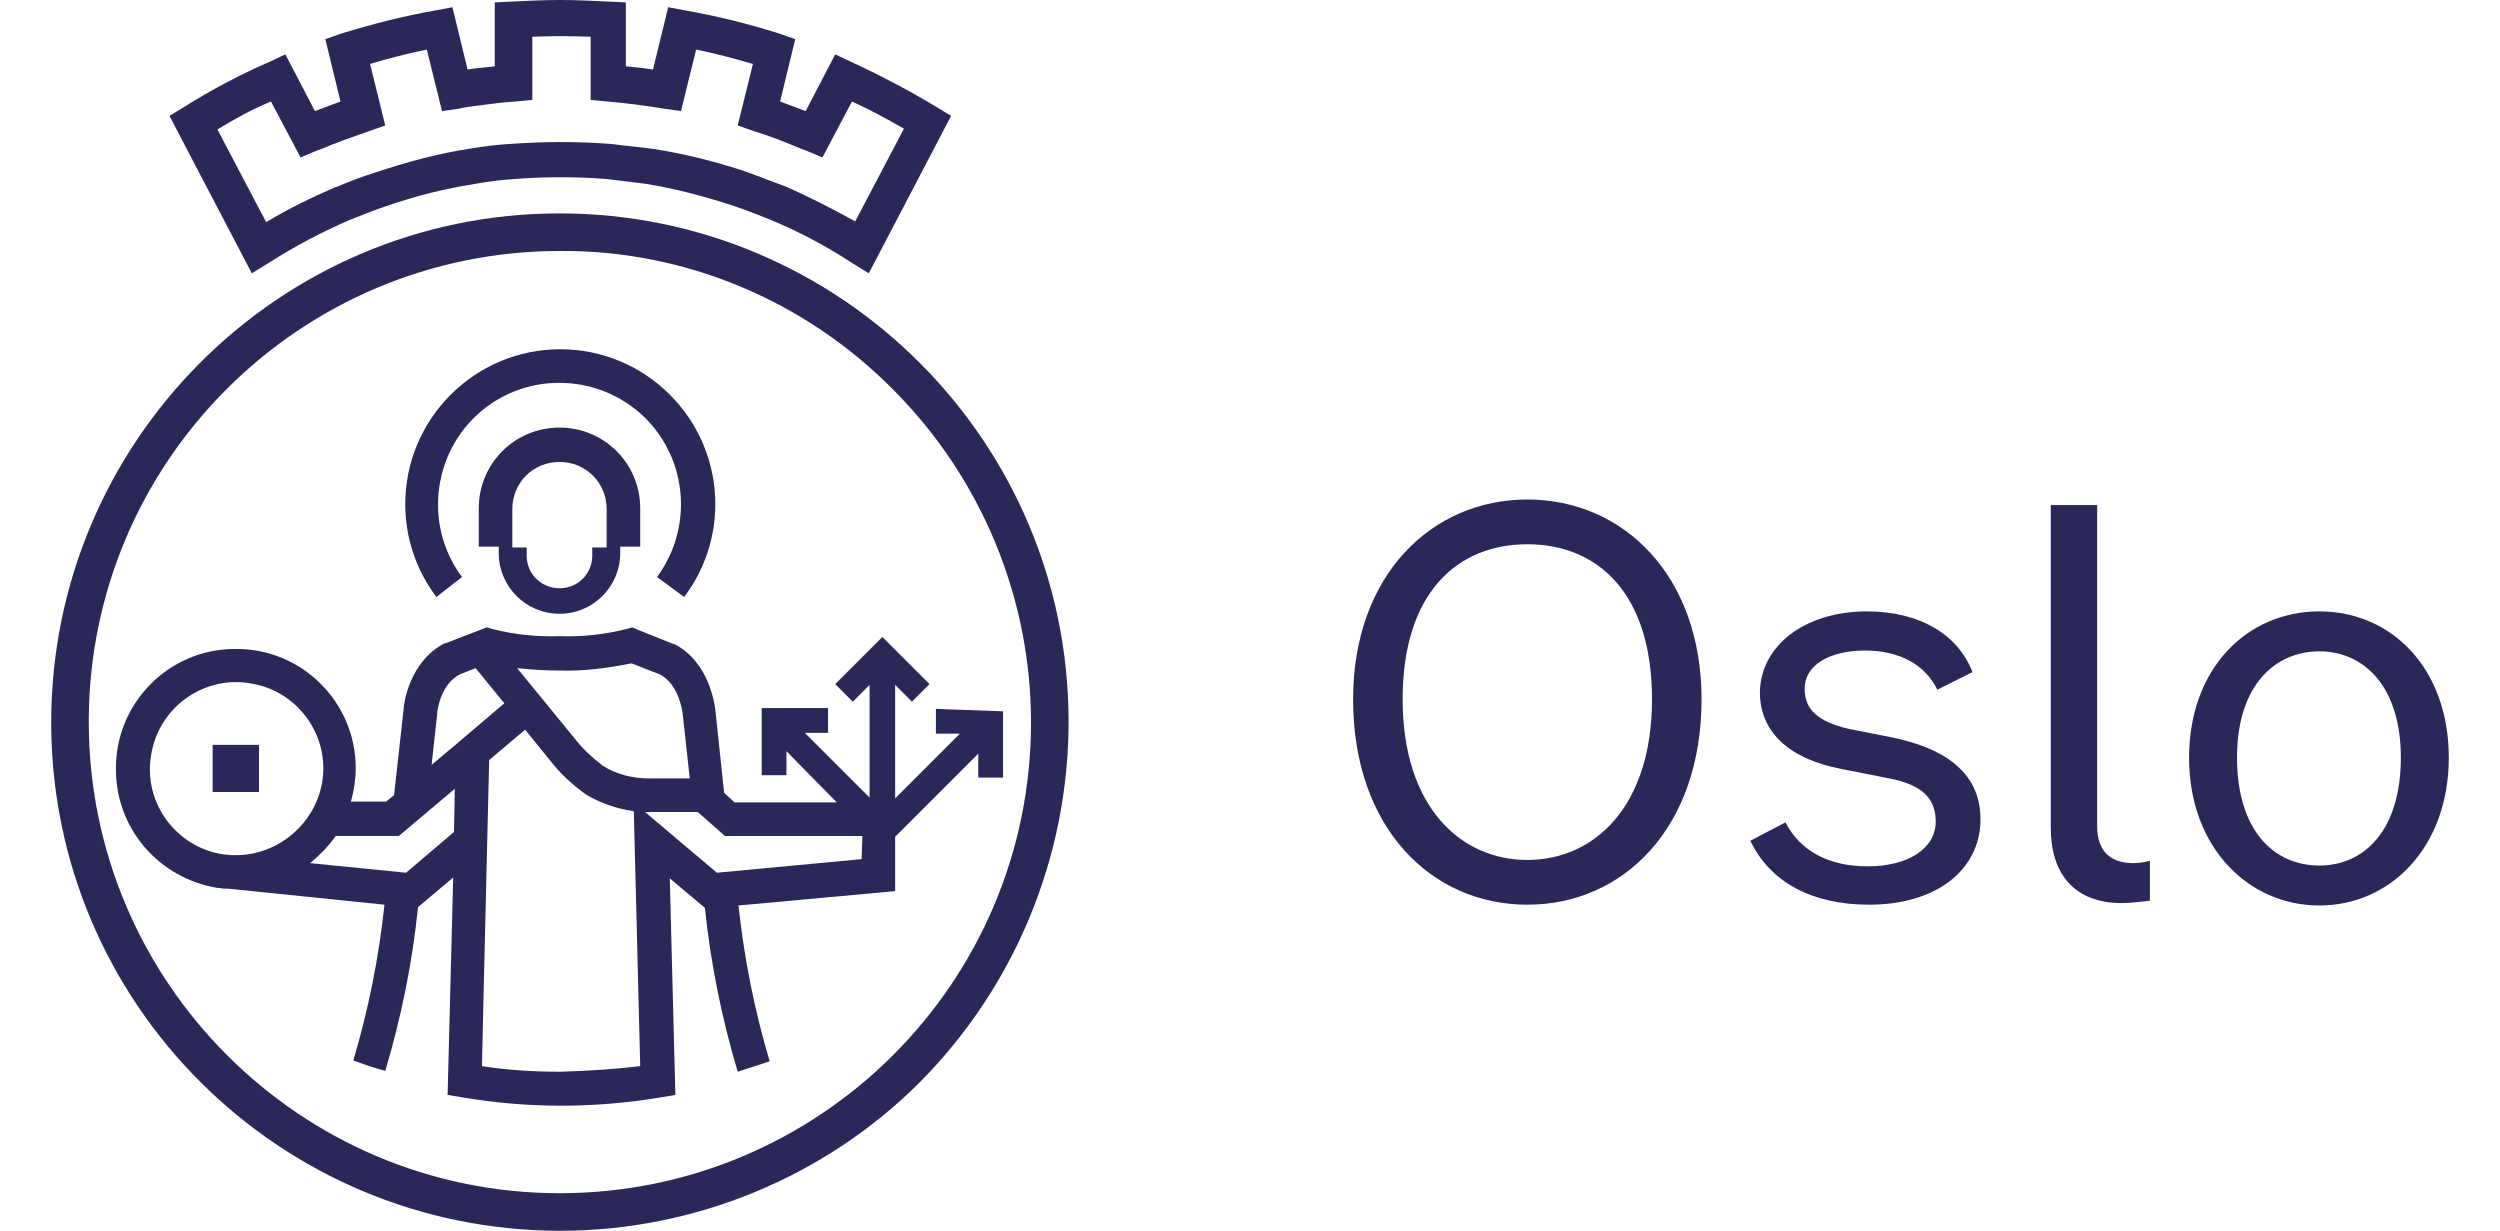 <?xml version="1.0" encoding="UTF-8" standalone="no"?>
<!-- Generator: Adobe Illustrator 23.0.1, SVG Export Plug-In . SVG Version: 6.00 Build 0)  -->

<svg
   fill="#2a2859"
   xmlns:dc="http://purl.org/dc/elements/1.1/"
   xmlns:cc="http://creativecommons.org/ns#"
   xmlns:rdf="http://www.w3.org/1999/02/22-rdf-syntax-ns#"
   xmlns:svg="http://www.w3.org/2000/svg"
   xmlns="http://www.w3.org/2000/svg"
   xmlns:sodipodi="http://sodipodi.sourceforge.net/DTD/sodipodi-0.dtd"
   xmlns:inkscape="http://www.inkscape.org/namespaces/inkscape"
   version="1.1"
   id="RGB_Logo_Sort"
   x="0px"
   y="0px"
   viewBox="0 0 300 154"
   xml:space="preserve"
   sodipodi:docname="logo.svg"
   width="130"
   height="64"
   inkscape:version="0.92.4 (unknown)"><defs
   id="defs27" /><sodipodi:namedview
   pagecolor="#ffffff"
   bordercolor="#666666"
   borderopacity="1"
   objecttolerance="10"
   gridtolerance="10"
   guidetolerance="10"
   inkscape:pageopacity="0"
   inkscape:pageshadow="2"
   inkscape:window-width="894"
   inkscape:window-height="480"
   id="namedview25"
   showgrid="false"
   fit-margin-top="0"
   fit-margin-left="0"
   fit-margin-right="0"
   fit-margin-bottom="0"
   inkscape:zoom="0.75835473"
   inkscape:cx="150.00001"
   inkscape:cy="76.999994"
   inkscape:window-x="134"
   inkscape:window-y="55"
   inkscape:window-maximized="0"
   inkscape:current-layer="RGB_Logo_Sort" />
<title
   id="title2">RGB Logo Svart</title>
<path
   d="m 102.3,34.2 -2.1,-1.3 C 97,30.8 93.6,29 90,27.5 v 0 C 88.5,26.9 87,26.3 85.5,25.8 81.9,24.6 78.1,23.6 74.4,23 c -1.6,-0.2 -3.2,-0.4 -4.9,-0.6 -3.8,-0.3 -7.7,-0.3 -11.5,0 -1.6,0.1 -3.3,0.3 -4.9,0.6 -3.8,0.6 -7.5,1.5 -11.2,2.8 -1.5,0.5 -3,1.1 -4.5,1.7 v 0 c -3.5,1.5 -6.9,3.3 -10.2,5.4 l -2.1,1.3 -10.3,-19.7 1.8,-1.1 c 3.5,-2.2 7.1,-4.1 10.8,-5.7 l 1.9,-0.9 3.7,7.1 c 1.1,-0.4 2.1,-0.8 3.2,-1.2 l -1.9,-7.8 2,-0.7 C 40.2,3 44.1,2 48.1,1.3 l 2.1,-0.4 1.9,7.8 0.6,-0.1 c 0.9,-0.1 1.9,-0.2 2.8,-0.3 v -8 l 2.1,-0.1 c 2,-0.1 4.1,-0.2 6.1,-0.2 2,0 4.1,0.1 6.1,0.2 l 2.1,0.1 v 8 c 1.1,0.1 2.2,0.2 3.4,0.4 l 1.9,-7.8 2.1,0.4 c 4,0.7 8,1.7 11.8,2.9 l 2,0.7 -1.9,7.8 c 1.1,0.4 2.1,0.8 3.2,1.2 l 3.7,-7.1 1.9,0.9 c 3.7,1.7 7.3,3.6 10.8,5.7 l 1.8,1.1 z m -81.5,-18 6.1,11.6 c 2.8,-1.7 5.7,-3.1 8.7,-4.4 h 0.1 c 1.6,-0.7 3.2,-1.3 4.8,-1.8 3.9,-1.3 7.9,-2.4 11.9,-3 1.7,-0.3 3.4,-0.5 5.2,-0.6 4.1,-0.3 8.2,-0.3 12.3,0 1.7,0.2 3.5,0.4 5.2,0.6 4,0.6 8,1.6 11.9,2.9 1.6,0.6 3.2,1.2 4.8,1.8 v 0 c 3,1.3 5.9,2.8 8.8,4.4 l 6.1,-11.6 c -2.1,-1.2 -4.3,-2.4 -6.5,-3.4 l -3.7,7 -1.9,-0.8 -0.8,-0.3 C 91.9,17.8 89.9,17 87.9,16.4 L 85.9,15.7 87.8,8 C 85.4,7.3 83.1,6.7 80.7,6.2 l -1.9,7.7 -2.1,-0.3 C 74.3,13.2 71.9,12.9 69.6,12.7 L 67.5,12.5 V 4.6 c -2.4,-0.1 -4.9,-0.1 -7.3,0 v 7.9 l -2.1,0.2 C 56.5,12.8 55,13 53.5,13.2 52.7,13.3 51.8,13.4 51,13.6 L 48.9,13.9 47,6.2 C 44.6,6.7 42.2,7.3 39.9,8 l 1.9,7.7 -2,0.7 c -2,0.7 -4,1.4 -5.9,2.2 l -0.8,0.3 -1.9,0.8 -3.7,-7 c -2.4,1 -4.6,2.2 -6.7,3.5 z"
   id="path4"
   inkscape:connector-curvature="0" />
<path
   d="M 63.7,154 C 28.5,154 0,125.5 0,90.4 0,55.3 28.5,26.7 63.6,26.7 c 35.1,0 63.7,28.5 63.7,63.6 0,16.9 -6.7,33.1 -18.6,45.1 -11.9,11.9 -28.2,18.6 -45,18.6 z m 0,-122.6 c -32.6,0 -59,26.4 -59,58.9 0,32.5 26.4,59 58.9,59 32.6,0 59,-26.4 59,-58.9 0,-15.6 -6.2,-30.6 -17.3,-41.7 -11,-11.1 -26,-17.4 -41.6,-17.3 z"
   id="path6"
   inkscape:connector-curvature="0" />
<path
   d="m 51.4,72.2 c -5,-6.7 -3.6,-16.3 3.1,-21.3 6.7,-5 16.3,-3.6 21.3,3.1 4,5.4 4,12.8 0,18.2 l 3.4,2.5 c 2.5,-3.3 3.9,-7.4 3.9,-11.6 0,-10.7 -8.7,-19.4 -19.4,-19.4 -10.7,0 -19.4,8.7 -19.4,19.4 0,4.2 1.4,8.3 3.9,11.6 z"
   id="path8"
   inkscape:connector-curvature="0" />
<path
   d="m 63.6,76.8 c 4.2,0 7.6,-3.4 7.6,-7.6 v -0.8 h 2.5 V 63.6 C 73.7,58 69.2,53.5 63.6,53.5 58,53.5 53.5,58 53.5,63.6 v 4.8 H 56 v 0.8 c 0,4.2 3.4,7.6 7.6,7.6 z M 57.7,63.7 c 0,-3.3 2.6,-5.9 5.9,-5.9 3.3,0 5.9,2.6 5.9,5.9 0,0 0,0 0,0 v 4.8 h -1.8 v 0.8 c 0.1,2.3 -1.6,4.2 -3.9,4.3 -2.3,0.1 -4.2,-1.6 -4.3,-3.9 0,-0.1 0,-0.3 0,-0.4 v -0.8 h -1.8 z"
   id="path10"
   inkscape:connector-curvature="0" />
<rect
   x="20.2"
   y="93.2"
   width="5.8"
   height="5.9"
   id="rect12" />
<path
   d="m 110.7,88.7 v 3.1 h 3 l -8.1,8.1 V 85.7 l 2.1,2.1 2.2,-2.2 -5.9,-5.9 -5.9,5.9 2.2,2.2 2.1,-2.1 v 14.1 l -8.1,-8.1 h 2.9 V 88.6 H 88.9 V 97 H 92 v -3 l 6.3,6.4 H 85.5 L 84.2,99.2 83.1,88.8 C 83,88.2 82.4,82.9 78,80.6 H 77.9 L 73.4,78.8 72.7,78.5 72,78.7 c -2.8,0.7 -5.6,1 -8.4,0.9 -2.8,0.1 -5.7,-0.2 -8.4,-0.9 l -0.7,-0.2 -5.2,2 h -0.1 c -4.4,2.3 -5.1,7.6 -5.1,8.2 l -1.2,10.8 -1,0.8 h -4.4 c 0.4,-1.4 0.6,-2.8 0.6,-4.2 0,-8.3 -6.8,-15 -15.1,-14.9 -8.3,0 -15,6.8 -14.9,15.1 0,7.4 5.4,13.6 12.7,14.8 H 21 c 0.4,0.1 0.8,0.1 1.2,0.1 l 19.5,2 c -0.7,6.6 -2,13.1 -3.9,19.5 l 2,0.7 2,0.6 c 2,-6.7 3.4,-13.6 4.1,-20.5 l 4.4,-3.7 -0.7,27.2 1.8,0.3 c 8.2,1.4 16.6,1.4 24.9,0 l 1.8,-0.3 -0.7,-27.1 4.4,3.7 c 0.7,6.9 2.1,13.8 4.1,20.5 l 4,-1.3 C 88,126.4 86.7,119.9 86,113.3 l 19.6,-1.8 v -6.8 L 116,94.3 v 3 h 3.1 V 89 Z M 63.6,83.9 c 3,0.1 6,-0.3 9,-0.9 l 3.6,1.4 c 2.4,1.3 2.8,4.8 2.8,4.8 l 0.9,8.2 h -5.1 c -2,0 -4.1,-0.5 -5.8,-1.6 -1.3,-1 -2.5,-2.1 -3.5,-3.4 l -7.2,-8.8 c 1.8,0.2 3.6,0.3 5.3,0.3 z M 23.1,107 h -0.5 l -1.1,-0.1 c -5.9,-0.9 -10,-6.5 -9,-12.4 0.9,-5.9 6.5,-10 12.4,-9 5.9,0.9 10,6.5 9,12.4 -0.9,5.2 -5.5,9.1 -10.8,9.1 z m 27.3,-2.9 -6,5.1 -12,-1.2 c 1.2,-1 2.3,-2.1 3.2,-3.4 h 7.9 l 7,-5.9 z m 0.3,-11 v 0 0 l -3.1,2.6 0.7,-6.4 v -0.1 c 0,0 0.3,-3.5 2.8,-4.8 l 2,-0.8 3.6,4.4 z m 13,41 c -3.3,0 -6.6,-0.2 -9.8,-0.7 l 0.2,-8.9 v 0 l 0.7,-29.4 4.5,-3.8 3,3.7 c 1.3,1.7 2.9,3.2 4.6,4.4 1.8,1.1 3.9,1.8 6,2.1 l 0.8,31.9 c -3.3,0.4 -6.7,0.6 -10,0.7 z m 37.7,-26.6 -18.1,1.7 -9,-7.6 h 0.7 5.9 l 3.4,3 h 17.2 z"
   id="path14"
   inkscape:connector-curvature="0" />
<path
   d="m 162.9,87.5 c 0,-15.5 9.8,-25 21.8,-25 12,0 21.8,9.5 21.8,25 0,16.1 -9.8,25.7 -21.8,25.7 -12,0 -21.8,-9.6 -21.8,-25.7 z m 37.4,0 c 0,-13.4 -6.9,-19.4 -15.6,-19.4 -8.7,0 -15.6,6 -15.6,19.4 0,13.4 7.2,20.1 15.6,20.1 8.4,0 15.6,-6.7 15.6,-20.1 z"
   id="path16"
   inkscape:connector-curvature="0" />
<path
   d="m 227.2,76.5 c 6.6,0 11.4,2.9 13.2,7.6 l -4.4,2.2 c -1.5,-3.1 -4.7,-4.9 -9,-4.9 -4.5,0 -7.6,1.8 -7.6,4.8 0,2.6 1.7,4.1 5.5,5 l 5.1,1 c 7.7,1.5 11.4,5 11.4,10.3 0,6.4 -5.6,10.7 -13.9,10.7 -7.2,0 -12.4,-2.8 -14.9,-8 l 4.4,-2.3 c 1.8,3.5 5.3,5.5 10.3,5.5 5,0 8.5,-2.2 8.5,-5.6 0,-2.9 -1.7,-4.6 -5.8,-5.4 l -6.1,-1.2 c -6.6,-1.3 -10.1,-4.7 -10.1,-9.6 0.1,-5.8 5.6,-10.1 13.4,-10.1 z"
   id="path18"
   inkscape:connector-curvature="0" />
<path
   d="m 259.1,113 c -6,0 -8.9,-3.7 -8.9,-9.4 V 63.2 h 5.8 v 40.2 c 0,3.1 1.7,4.6 4.5,4.6 0.7,0 1.4,-0.1 2.1,-0.3 v 5 c -1.1,0.1 -2.3,0.3 -3.5,0.3 z"
   id="path20"
   inkscape:connector-curvature="0" />
<path
   d="m 267.5,94.8 c 0,-11.1 7.2,-18.3 16.3,-18.3 9.1,0 16.2,7.2 16.2,18.3 0,11.2 -7.3,18.5 -16.2,18.5 -8.9,0 -16.3,-7.3 -16.3,-18.5 z m 26.5,0 c 0,-9 -4.7,-13.3 -10.2,-13.3 -5.5,0 -10.3,4.2 -10.3,13.3 0,9.1 4.6,13.5 10.3,13.5 5.7,0 10.2,-4.5 10.2,-13.5 z"
   id="path22"
   inkscape:connector-curvature="0" />
</svg>
